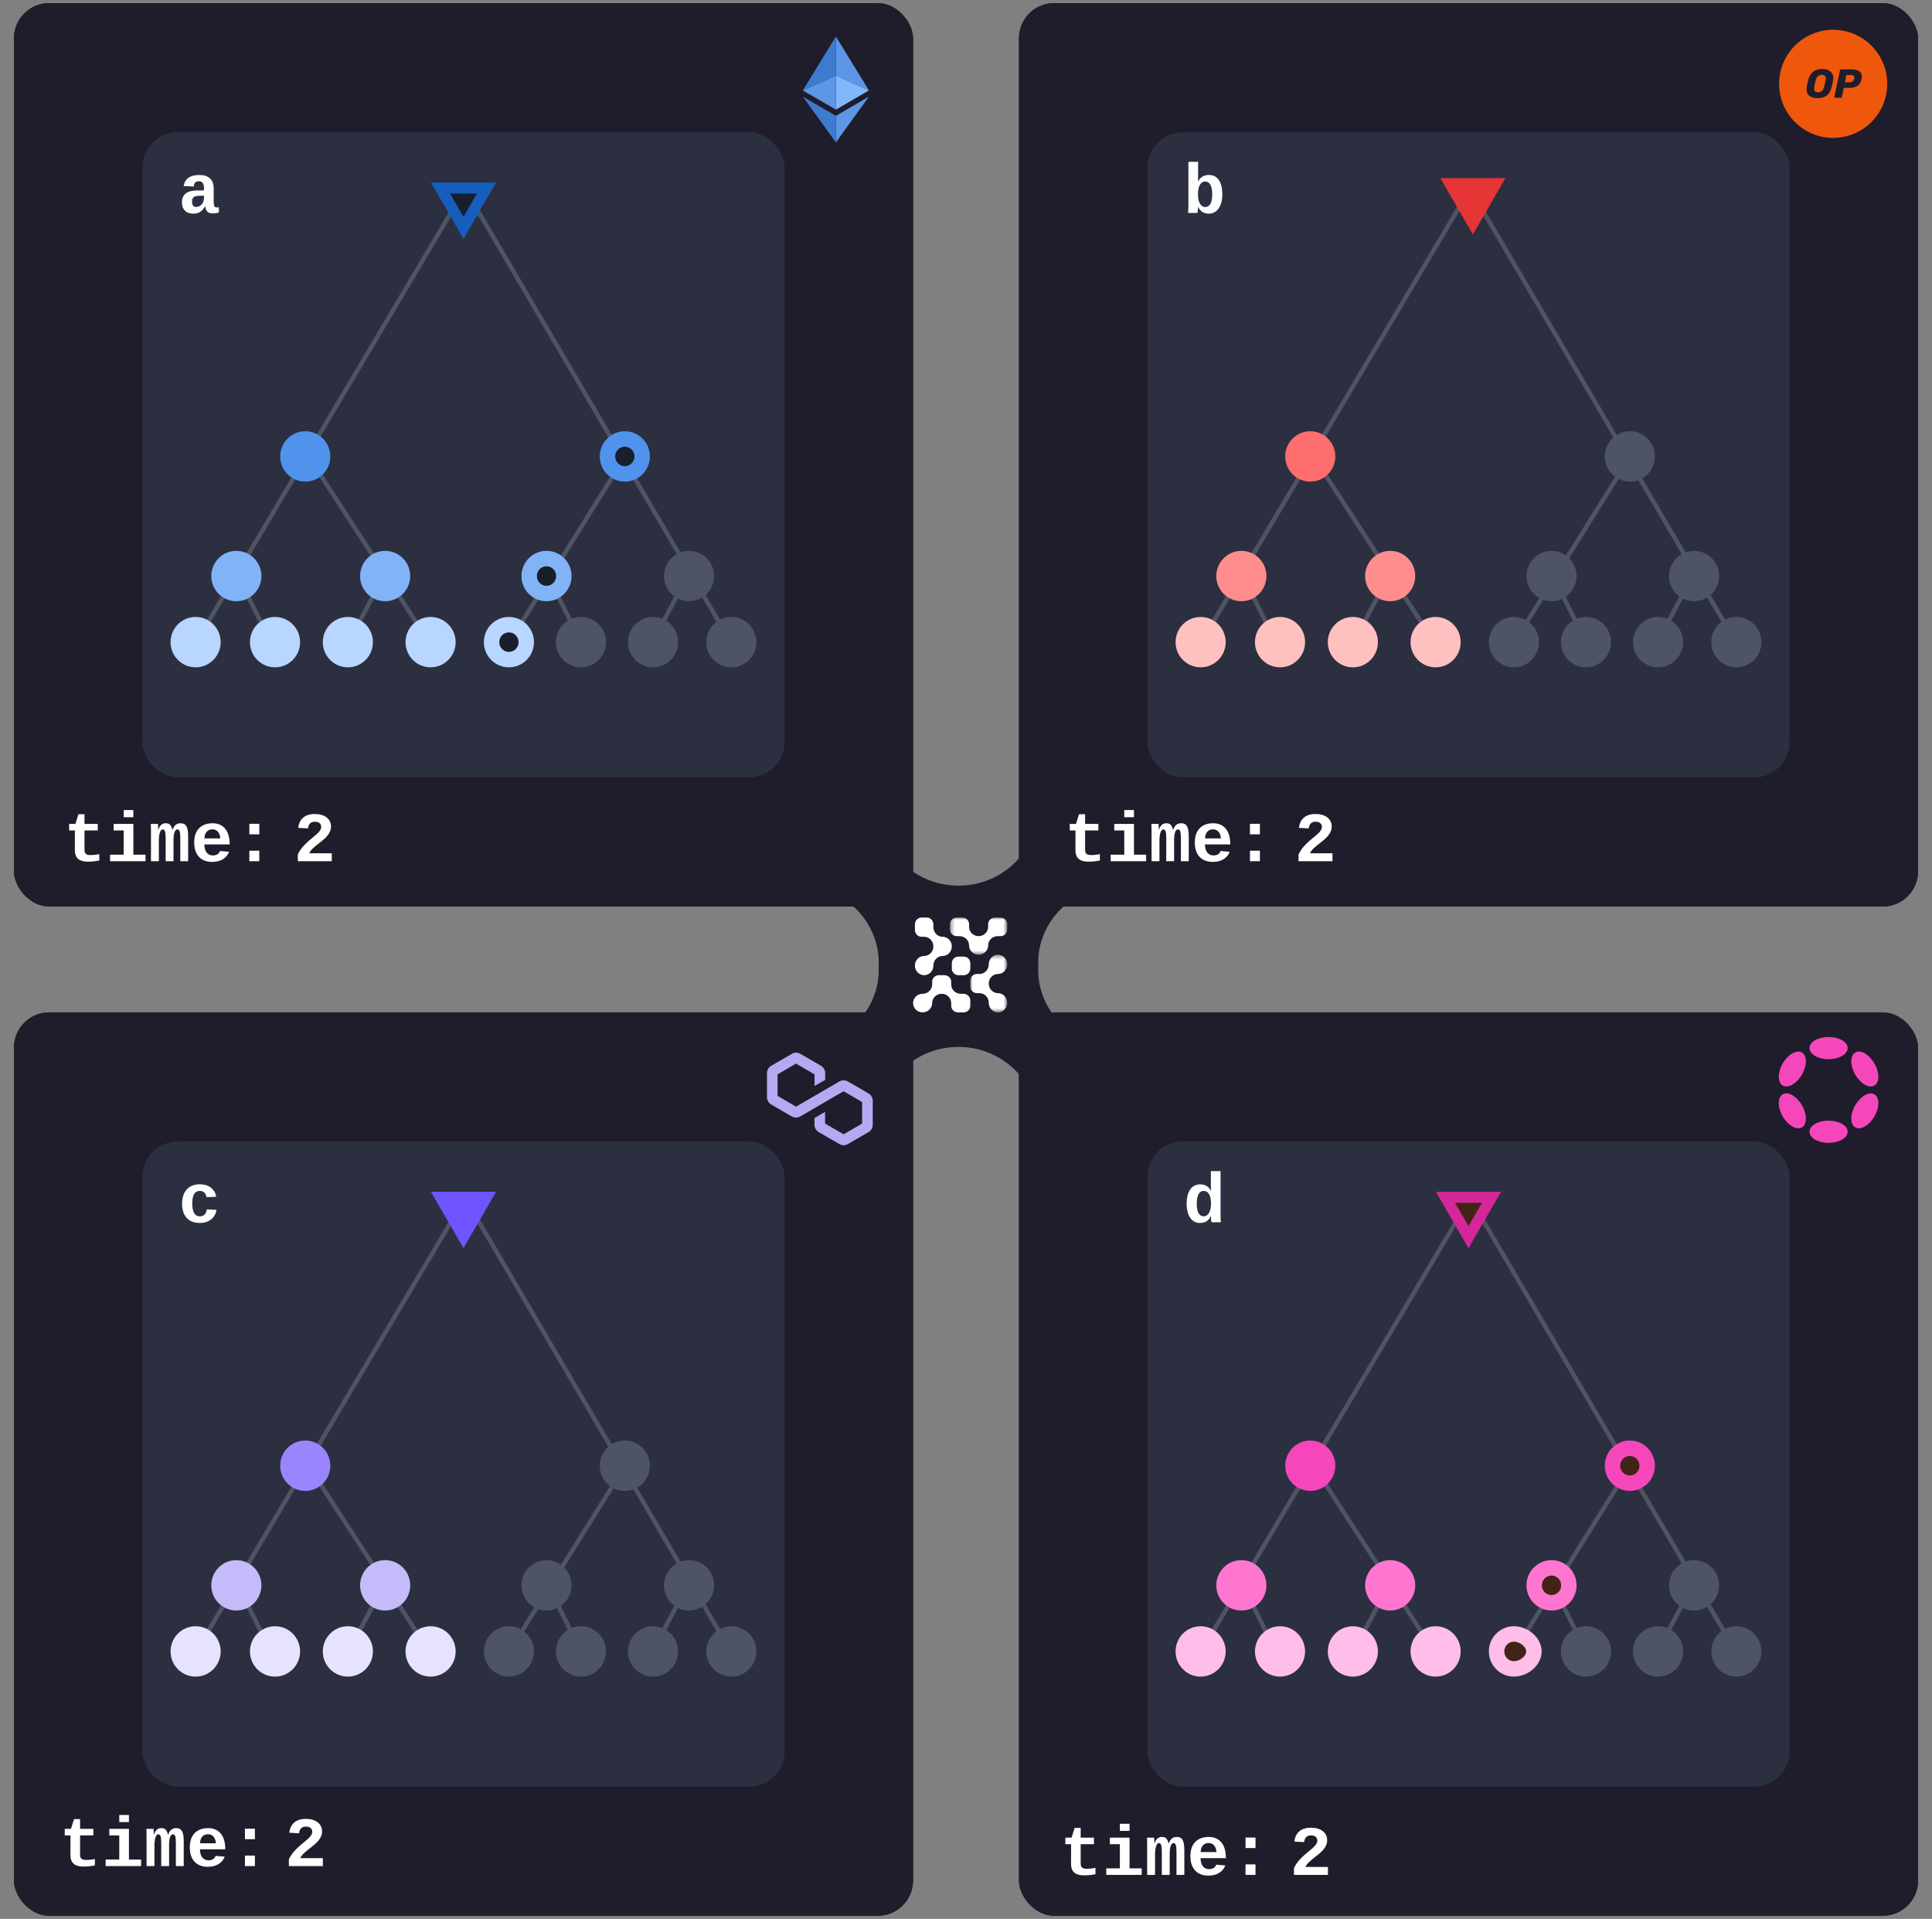 <svg width="438" height="435" viewBox="0 0 438 435" fill="none" xmlns="http://www.w3.org/2000/svg">
  <rect x="0" y="0" width="438" height="435" fill="#808080" stroke="none"/>
  <path fill-rule="evenodd" clip-rule="evenodd"
    d="M271.51 249.819V260.112C271.51 266.957 265.723 272.594 258.704 272.594H248.154C241.13 272.594 235.343 266.957 235.343 260.112V254.992C235.343 245.221 227.252 237.327 217.286 237.327C207.326 237.327 199.235 245.221 199.235 254.992C199.235 264.71 191.139 272.594 181.12 272.594C171.159 272.594 163.068 264.71 163.068 254.992C163.068 245.221 171.159 237.327 181.12 237.327C191.139 237.327 199.235 229.442 199.235 219.724V214.604C199.235 207.702 204.963 202.117 212.035 202.117H222.537C229.615 202.117 235.343 207.702 235.343 214.604V219.724C235.343 229.442 243.439 237.327 253.399 237.327H258.704C265.723 237.327 271.51 242.969 271.51 249.819Z"
    fill="#1F1D2B" />
  <path fill-rule="evenodd" clip-rule="evenodd"
    d="M163.069 188.275L163.069 177.982C163.069 171.138 168.855 165.5 175.874 165.5L186.424 165.5C193.449 165.5 199.235 171.138 199.235 177.982L199.235 183.103C199.235 192.873 207.326 200.768 217.292 200.768C227.252 200.768 235.343 192.873 235.343 183.103C235.343 173.384 243.439 165.5 253.459 165.5C263.419 165.5 271.51 173.384 271.51 183.103C271.51 192.873 263.419 200.768 253.459 200.768C243.439 200.768 235.343 208.652 235.343 218.37L235.343 223.49C235.343 230.392 229.615 235.978 222.543 235.978L212.041 235.978C204.963 235.978 199.235 230.392 199.235 223.49L199.235 218.37C199.235 208.652 191.139 200.768 181.179 200.768L175.874 200.768C168.855 200.768 163.069 195.125 163.069 188.275Z"
    fill="#1F1D2B" />
  <rect x="3.156" y="0.703" width="203.844" height="204.797" rx="8" fill="#1F1D2B" />
  <rect x="32.288" y="29.971" width="145.581" height="146.261" rx="8" fill="#2B2F40" />
  <path d="M97.972 146.639L69.917 103.468" stroke="#4E5463" />
  <path d="M189.5 8.28V17.151L196.998 20.502L189.5 8.28Z" fill="#F7F8F7" />
  <path d="M189.5 8.28L182 20.502L189.5 17.151V8.28Z" fill="white" />
  <path d="M189.5 26.251V32.279L197.003 21.898L189.5 26.251Z" fill="#F7F8F7" />
  <path d="M189.5 32.279V26.25L182 21.898L189.5 32.279Z" fill="white" />
  <path d="M189.5 24.856L196.998 20.502L189.5 17.153V24.856Z" fill="#E2E5EB" />
  <path d="M182 20.502L189.5 24.856V17.153L182 20.502Z" fill="#F7F8F7" />
  <path d="M61.75 146.283L53.582 129.87" stroke="#4E5463" />
  <path d="M78.442 146.639L86.61 131.297" stroke="#4E5463" />
  <path d="M43.638 146.996L105.43 42.814L166.512 146.996" stroke="#4E5463" />
  <ellipse cx="69.206" cy="103.468" rx="5.682" ry="5.709" fill="#5093ED" />
  <ellipse cx="141.654" cy="103.468" rx="5.682" ry="5.709" fill="#4E5463" />
  <ellipse cx="53.582" cy="130.584" rx="5.682" ry="5.709" fill="#81B3F6" />
  <ellipse cx="87.318" cy="130.584" rx="5.682" ry="5.709" fill="#81B3F6" />
  <ellipse cx="123.897" cy="130.584" rx="5.682" ry="5.709" fill="#4E5463" />
  <ellipse cx="156.214" cy="130.584" rx="5.682" ry="5.709" fill="#4E5463" />
  <ellipse cx="44.348" cy="145.569" rx="5.682" ry="5.709" fill="#B8D6FF" />
  <ellipse cx="62.348" cy="145.569" rx="5.682" ry="5.709" fill="#B8D6FF" />
  <ellipse cx="78.862" cy="145.569" rx="5.682" ry="5.709" fill="#B8D6FF" />
  <ellipse cx="97.617" cy="145.569" rx="5.682" ry="5.709" fill="#B8D6FF" />
  <ellipse cx="115.374" cy="145.569" rx="5.682" ry="5.709" fill="#4E5463" />
  <ellipse cx="131.709" cy="145.569" rx="5.682" ry="5.709" fill="#4E5463" />
  <ellipse cx="148.045" cy="145.569" rx="5.682" ry="5.709" fill="#4E5463" />
  <ellipse cx="165.801" cy="145.569" rx="5.682" ry="5.709" fill="#4E5463" />
  <path d="M115.02 146.282L141.299 104.181" stroke="#4E5463" />
  <path d="M132.242 146.639L124.074 130.227" stroke="#4E5463" />
  <path d="M147.336 146.639L155.504 131.297" stroke="#4E5463" />
  <path
    d="M43.851 48.436C43.033 48.436 42.395 48.214 41.937 47.772C41.478 47.324 41.249 46.696 41.249 45.889C41.249 45.014 41.52 44.35 42.062 43.897C42.608 43.438 43.423 43.201 44.507 43.186L46.249 43.154V42.725C46.249 42.188 46.158 41.782 45.976 41.506C45.793 41.23 45.499 41.092 45.093 41.092C44.713 41.092 44.431 41.188 44.249 41.381C44.072 41.569 43.963 41.871 43.921 42.287L41.632 42.178C41.913 40.506 43.098 39.67 45.187 39.67C46.239 39.67 47.043 39.928 47.601 40.444C48.163 40.959 48.444 41.717 48.444 42.717V45.779C48.444 46.254 48.496 46.582 48.601 46.764C48.71 46.941 48.89 47.029 49.14 47.029C49.306 47.029 49.468 47.014 49.624 46.983V48.17C49.494 48.201 49.377 48.23 49.273 48.256C49.168 48.282 49.064 48.303 48.96 48.319C48.856 48.334 48.744 48.347 48.624 48.358C48.509 48.368 48.374 48.373 48.218 48.373C47.666 48.373 47.257 48.238 46.991 47.967C46.731 47.696 46.575 47.298 46.523 46.772H46.476C46.148 47.36 45.773 47.785 45.351 48.045C44.934 48.306 44.434 48.436 43.851 48.436ZM46.249 44.365L45.202 44.381C44.733 44.392 44.392 44.441 44.179 44.529C43.97 44.613 43.812 44.751 43.702 44.944C43.593 45.131 43.538 45.389 43.538 45.717C43.538 46.509 43.851 46.904 44.476 46.904C44.981 46.904 45.403 46.707 45.741 46.311C46.08 45.91 46.249 45.404 46.249 44.795V44.365Z"
    fill="white" />
  <rect x="3.156" y="0.703" width="203.844" height="204.797" rx="8" fill="#1F1D2B" />
  <rect x="32.288" y="29.971" width="145.581" height="146.261" rx="8" fill="#2B2F40" />
  <path d="M132.242 146.639L124.074 130.227" stroke="#4E5463" />
  <path d="M43.638 146.996L105.43 42.814L166.512 146.996" stroke="#4E5463" />
  <path d="M115.02 146.282L141.299 104.181" stroke="#4E5463" />
  <path d="M97.972 146.639L69.917 103.468" stroke="#4E5463" />
  <path d="M189.5 8.28V17.151L196.998 20.502L189.5 8.28Z" fill="#5C96E4" />
  <path d="M189.5 8.28L182 20.502L189.5 17.151V8.28Z" fill="#3D7BCE" />
  <path d="M189.5 26.251V32.279L197.003 21.898L189.5 26.251Z" fill="#5C96E4" />
  <path d="M189.5 32.279V26.25L182 21.898L189.5 32.279Z" fill="#3D7BCE" />
  <path d="M189.5 24.856L196.998 20.502L189.5 17.153V24.856Z" fill="#83B7FC" />
  <path d="M182 20.502L189.5 24.856V17.153L182 20.502Z" fill="#5C96E4" />
  <path d="M61.75 146.283L53.582 129.87" stroke="#4E5463" />
  <path d="M78.442 146.639L86.61 131.297" stroke="#4E5463" />
  <ellipse cx="69.206" cy="103.468" rx="5.682" ry="5.709" fill="#5093ED" />
  <path
    d="M145.586 103.468C145.586 105.662 143.818 107.427 141.654 107.427C139.49 107.427 137.722 105.662 137.722 103.468C137.722 101.274 139.49 99.509 141.654 99.509C143.818 99.509 145.586 101.274 145.586 103.468Z"
    fill="#181F2B" stroke="#5093ED" stroke-width="3.5" />
  <ellipse cx="53.582" cy="130.584" rx="5.682" ry="5.709" fill="#81B3F6" />
  <ellipse cx="87.318" cy="130.584" rx="5.682" ry="5.709" fill="#81B3F6" />
  <path
    d="M127.829 130.584C127.829 132.778 126.061 134.543 123.897 134.543C121.733 134.543 119.965 132.778 119.965 130.584C119.965 128.39 121.733 126.625 123.897 126.625C126.061 126.625 127.829 128.39 127.829 130.584Z"
    fill="#181F2B" stroke="#81B3F6" stroke-width="3.5" />
  <ellipse cx="156.214" cy="130.584" rx="5.682" ry="5.709" fill="#4E5463" />
  <ellipse cx="44.348" cy="145.569" rx="5.682" ry="5.709" fill="#B8D6FF" />
  <ellipse cx="62.348" cy="145.569" rx="5.682" ry="5.709" fill="#B8D6FF" />
  <ellipse cx="78.862" cy="145.569" rx="5.682" ry="5.709" fill="#B8D6FF" />
  <ellipse cx="97.617" cy="145.569" rx="5.682" ry="5.709" fill="#B8D6FF" />
  <path
    d="M119.306 145.569C119.306 147.763 117.538 149.527 115.374 149.527C113.211 149.527 111.442 147.763 111.442 145.569C111.442 143.375 113.211 141.61 115.374 141.61C117.538 141.61 119.306 143.375 119.306 145.569Z"
    fill="#181F2B" stroke="#B8D6FF" stroke-width="3.5" />
  <ellipse cx="131.709" cy="145.569" rx="5.682" ry="5.709" fill="#4E5463" />
  <ellipse cx="148.045" cy="145.569" rx="5.682" ry="5.709" fill="#4E5463" />
  <ellipse cx="165.801" cy="145.569" rx="5.682" ry="5.709" fill="#4E5463" />
  <path d="M147.336 146.639L155.504 131.297" stroke="#4E5463" />
  <path
    d="M43.851 48.436C43.033 48.436 42.395 48.214 41.937 47.772C41.478 47.324 41.249 46.696 41.249 45.889C41.249 45.014 41.52 44.35 42.062 43.897C42.608 43.438 43.423 43.201 44.507 43.186L46.249 43.154V42.725C46.249 42.188 46.158 41.782 45.976 41.506C45.793 41.23 45.499 41.092 45.093 41.092C44.713 41.092 44.431 41.188 44.249 41.381C44.072 41.569 43.963 41.871 43.921 42.287L41.632 42.178C41.913 40.506 43.098 39.67 45.187 39.67C46.239 39.67 47.043 39.928 47.601 40.444C48.163 40.959 48.444 41.717 48.444 42.717V45.779C48.444 46.254 48.496 46.582 48.601 46.764C48.71 46.941 48.89 47.029 49.14 47.029C49.306 47.029 49.468 47.014 49.624 46.983V48.17C49.494 48.201 49.377 48.23 49.273 48.256C49.168 48.282 49.064 48.303 48.96 48.319C48.856 48.334 48.744 48.347 48.624 48.358C48.509 48.368 48.374 48.373 48.218 48.373C47.666 48.373 47.257 48.238 46.991 47.967C46.731 47.696 46.575 47.298 46.523 46.772H46.476C46.148 47.36 45.773 47.785 45.351 48.045C44.934 48.306 44.434 48.436 43.851 48.436ZM46.249 44.365L45.202 44.381C44.733 44.392 44.392 44.441 44.179 44.529C43.97 44.613 43.812 44.751 43.702 44.944C43.593 45.131 43.538 45.389 43.538 45.717C43.538 46.509 43.851 46.904 44.476 46.904C44.981 46.904 45.403 46.707 45.741 46.311C46.08 45.91 46.249 45.404 46.249 44.795V44.365Z"
    fill="white" />
  <path
    d="M16.983 188.263H15.679V186.779H17.093L17.78 184.576H19.155V186.779H22.163V188.263H19.155V192.404C19.155 192.862 19.197 193.172 19.28 193.333C19.369 193.49 19.509 193.615 19.702 193.708C19.895 193.797 20.166 193.841 20.515 193.841C21.16 193.841 21.825 193.771 22.507 193.63V195.083C21.767 195.203 21.244 195.274 20.936 195.294C20.629 195.32 20.309 195.333 19.976 195.333C19.314 195.333 18.759 195.245 18.311 195.068C17.869 194.886 17.533 194.604 17.304 194.224C17.08 193.839 16.968 193.3 16.968 192.607L16.983 188.263ZM30.233 193.748H32.991V195.232H24.952V193.748H28.038V188.263H25.773V186.779H30.233V193.748ZM28.038 185.255V183.638H30.233V185.255H28.038ZM37.554 195.232V190.091C37.554 189.315 37.504 188.776 37.405 188.474C37.312 188.172 37.134 188.021 36.874 188.021C36.608 188.021 36.398 188.266 36.241 188.755C36.09 189.245 36.015 189.888 36.015 190.685V195.232H34.226V188.583C34.226 187.599 34.21 186.998 34.179 186.779H35.812L35.858 187.771V188.146H35.874C36.051 187.615 36.275 187.229 36.546 186.99C36.817 186.745 37.155 186.623 37.562 186.623C38.02 186.623 38.361 186.748 38.585 186.998C38.814 187.248 38.978 187.633 39.077 188.154H39.093C39.301 187.602 39.548 187.208 39.835 186.974C40.127 186.74 40.494 186.623 40.937 186.623C41.551 186.623 41.991 186.847 42.257 187.294C42.523 187.742 42.655 188.511 42.655 189.599V195.232H40.874V190.091C40.874 189.315 40.825 188.776 40.726 188.474C40.632 188.172 40.455 188.021 40.194 188.021C39.929 188.021 39.718 188.232 39.562 188.654C39.41 189.07 39.335 189.698 39.335 190.537V195.232H37.554ZM48.14 195.388C46.827 195.388 45.814 195.003 45.101 194.232C44.387 193.456 44.03 192.367 44.03 190.966C44.03 190.029 44.197 189.237 44.53 188.591C44.869 187.945 45.348 187.456 45.968 187.123C46.588 186.789 47.322 186.623 48.171 186.623C49.405 186.623 50.364 187.034 51.046 187.857C51.728 188.68 52.069 189.849 52.069 191.365V191.427H46.335C46.335 192.193 46.504 192.8 46.843 193.248C47.187 193.695 47.655 193.919 48.249 193.919C48.634 193.919 48.976 193.839 49.273 193.677C49.569 193.511 49.77 193.255 49.874 192.912L51.944 193.091C51.658 193.826 51.181 194.393 50.515 194.794C49.848 195.19 49.056 195.388 48.14 195.388ZM48.14 188.005C47.603 188.005 47.176 188.188 46.858 188.552C46.541 188.912 46.371 189.412 46.351 190.052H49.944C49.908 189.427 49.728 188.93 49.405 188.56C49.088 188.19 48.666 188.005 48.14 188.005ZM56.53 195.232V192.849H58.788V195.232H56.53ZM56.53 189.138V186.755H58.788V189.138H56.53Z"
    fill="white" />
  <path
    d="M67.516 195.232V193.708C67.776 193.136 68.146 192.563 68.625 191.99C69.109 191.412 69.812 190.748 70.734 189.998C71.453 189.409 71.919 189.003 72.133 188.779C72.346 188.555 72.513 188.339 72.633 188.13C72.758 187.917 72.82 187.701 72.82 187.482C72.82 187.107 72.698 186.813 72.453 186.599C72.208 186.386 71.849 186.279 71.375 186.279C70.906 186.279 70.547 186.406 70.297 186.662C70.052 186.912 69.893 187.289 69.82 187.794L67.609 187.669C67.734 186.649 68.115 185.87 68.75 185.333C69.391 184.797 70.26 184.529 71.359 184.529C72.495 184.529 73.393 184.789 74.055 185.31C74.716 185.826 75.047 186.518 75.047 187.388C75.047 187.956 74.867 188.511 74.508 189.052C74.154 189.589 73.62 190.136 72.906 190.693C71.896 191.474 71.216 192.037 70.867 192.38C70.518 192.724 70.266 193.073 70.109 193.427H75.219V195.232H67.516Z"
    fill="white" />
  <path d="M110.289 42.625L105.075 51.656L99.861 42.625L110.289 42.625Z" fill="#181F2B"
    stroke="#165DBD" stroke-width="2.5" />
  <rect x="231.104" y="1.187" width="203.74" height="203.529" rx="8" fill="white" />
  <rect x="231" y="0.703" width="203.844" height="204.797" rx="8" fill="#1F1D2B" />
  <rect x="260.131" y="29.971" width="145.581" height="146.261" rx="8" fill="#2B2F40" />
  <path d="M325.816 154.686L297.761 111.515" stroke="#4E5463" />
  <path d="M417.343 16.326V25.198L424.842 28.549L417.343 16.326Z" fill="#F7F8F7" />
  <path d="M417.343 16.326L409.844 28.549L417.343 25.198V16.326Z" fill="white" />
  <path d="M417.343 34.298V40.326L424.847 29.945L417.343 34.298Z" fill="#F7F8F7" />
  <path d="M417.343 40.326V34.297L409.844 29.945L417.343 40.326Z" fill="white" />
  <path d="M417.343 32.903L424.842 28.549L417.343 25.2V32.903Z" fill="#E2E5EB" />
  <path d="M409.844 28.549L417.343 32.903V25.2L409.844 28.549Z" fill="#F7F8F7" />
  <path d="M289.594 154.329L281.426 137.917" stroke="#4E5463" />
  <path d="M306.286 154.686L314.454 139.344" stroke="#4E5463" />
  <path d="M271.481 155.043L333.274 50.86L394.356 155.043" stroke="#4E5463" />
  <ellipse cx="297.05" cy="111.515" rx="5.682" ry="5.709" fill="#FF6E6E" />
  <ellipse cx="369.498" cy="111.515" rx="5.682" ry="5.709" fill="#4E5463" />
  <ellipse cx="281.426" cy="138.631" rx="5.682" ry="5.709" fill="#FF8D8D" />
  <ellipse cx="315.162" cy="138.631" rx="5.682" ry="5.709" fill="#FF8D8D" />
  <ellipse cx="351.741" cy="138.631" rx="5.682" ry="5.709" fill="#4E5463" />
  <ellipse cx="384.058" cy="138.631" rx="5.682" ry="5.709" fill="#4E5463" />
  <ellipse cx="272.192" cy="153.615" rx="5.682" ry="5.709" fill="#FFC0C0" />
  <ellipse cx="290.192" cy="153.616" rx="5.682" ry="5.709" fill="#FFC0C0" />
  <ellipse cx="306.706" cy="153.616" rx="5.682" ry="5.709" fill="#FFC0C0" />
  <ellipse cx="325.461" cy="153.616" rx="5.682" ry="5.709" fill="#FFC0C0" />
  <ellipse cx="343.218" cy="153.615" rx="5.682" ry="5.709" fill="#4E5463" />
  <ellipse cx="359.553" cy="153.615" rx="5.682" ry="5.709" fill="#4E5463" />
  <ellipse cx="375.889" cy="153.615" rx="5.682" ry="5.709" fill="#4E5463" />
  <ellipse cx="393.645" cy="153.615" rx="5.682" ry="5.709" fill="#4E5463" />
  <path d="M342.863 154.329L369.143 112.228" stroke="#4E5463" />
  <path d="M360.086 154.686L351.918 138.273" stroke="#4E5463" />
  <path d="M375.18 154.686L383.348 139.344" stroke="#4E5463" />
  <path
    d="M271.694 48.436C270.877 48.436 270.239 48.214 269.78 47.772C269.322 47.324 269.093 46.696 269.093 45.889C269.093 45.014 269.364 44.35 269.905 43.897C270.452 43.438 271.267 43.201 272.351 43.186L274.093 43.154V42.725C274.093 42.188 274.002 41.782 273.819 41.506C273.637 41.23 273.343 41.092 272.937 41.092C272.556 41.092 272.275 41.188 272.093 41.381C271.916 41.569 271.806 41.871 271.765 42.287L269.476 42.178C269.757 40.506 270.942 39.67 273.03 39.67C274.082 39.67 274.887 39.928 275.444 40.444C276.007 40.959 276.288 41.717 276.288 42.717V45.779C276.288 46.254 276.34 46.582 276.444 46.764C276.554 46.941 276.733 47.029 276.983 47.029C277.15 47.029 277.312 47.014 277.468 46.983V48.17C277.338 48.201 277.22 48.23 277.116 48.256C277.012 48.282 276.908 48.303 276.804 48.319C276.7 48.334 276.588 48.347 276.468 48.358C276.353 48.368 276.218 48.373 276.062 48.373C275.509 48.373 275.101 48.238 274.835 47.967C274.575 47.696 274.418 47.298 274.366 46.772H274.319C273.991 47.36 273.616 47.785 273.194 48.045C272.778 48.306 272.278 48.436 271.694 48.436ZM274.093 44.365L273.046 44.381C272.577 44.392 272.236 44.441 272.022 44.529C271.814 44.613 271.655 44.751 271.546 44.944C271.437 45.131 271.382 45.389 271.382 45.717C271.382 46.509 271.694 46.904 272.319 46.904C272.825 46.904 273.246 46.707 273.585 46.311C273.924 45.91 274.093 45.404 274.093 44.795V44.365Z"
    fill="white" />
  <rect x="231" y="0.703" width="203.844" height="204.797" rx="8" fill="#1F1D2B" />
  <rect x="260.131" y="29.971" width="145.581" height="146.261" rx="8" fill="#2B2F40" />
  <path fill-rule="evenodd" clip-rule="evenodd"
    d="M415.594 31.26C422.362 31.26 427.849 25.773 427.849 19.005C427.849 12.237 422.362 6.75 415.594 6.75C408.826 6.75 403.339 12.237 403.339 19.005C403.339 25.773 408.826 31.26 415.594 31.26ZM412.022 22.262C411.292 22.262 410.694 22.09 410.228 21.747C409.768 21.398 409.538 20.901 409.538 20.257C409.538 20.122 409.554 19.956 409.584 19.76C409.664 19.319 409.778 18.788 409.925 18.169C410.342 16.483 411.418 15.639 413.153 15.639C413.625 15.639 414.048 15.719 414.422 15.879C414.797 16.032 415.091 16.265 415.306 16.578C415.52 16.884 415.627 17.252 415.627 17.681C415.627 17.81 415.612 17.973 415.581 18.169C415.489 18.715 415.379 19.245 415.25 19.76C415.036 20.6 414.665 21.229 414.137 21.646C413.61 22.057 412.905 22.262 412.022 22.262ZM412.151 20.938C412.494 20.938 412.785 20.836 413.024 20.634C413.27 20.432 413.444 20.122 413.549 19.705C413.69 19.129 413.797 18.626 413.871 18.197C413.895 18.068 413.907 17.936 413.907 17.801C413.907 17.243 413.616 16.964 413.034 16.964C412.69 16.964 412.396 17.065 412.151 17.268C411.911 17.47 411.74 17.78 411.636 18.197C411.525 18.607 411.415 19.11 411.304 19.705C411.28 19.828 411.268 19.956 411.268 20.091C411.268 20.655 411.562 20.938 412.151 20.938ZM415.893 22.106C415.93 22.149 415.982 22.17 416.05 22.17H417.301C417.362 22.17 417.42 22.149 417.475 22.106C417.531 22.063 417.564 22.008 417.577 21.94L418 19.926H419.241C420.045 19.926 420.676 19.757 421.136 19.42C421.602 19.083 421.912 18.561 422.065 17.856C422.102 17.691 422.12 17.531 422.12 17.378C422.12 16.844 421.912 16.437 421.495 16.155C421.084 15.873 420.538 15.732 419.858 15.732H417.411C417.35 15.732 417.291 15.753 417.236 15.796C417.181 15.839 417.147 15.894 417.135 15.961L415.866 21.94C415.854 22.002 415.863 22.057 415.893 22.106ZM419.977 18.445C419.787 18.586 419.563 18.657 419.306 18.657H418.248L418.598 17.01H419.701C419.953 17.01 420.131 17.059 420.235 17.157C420.339 17.249 420.391 17.384 420.391 17.562C420.391 17.642 420.382 17.734 420.364 17.838C420.302 18.102 420.173 18.304 419.977 18.445Z"
    fill="#EF570D" />
  <path d="M325.816 146.639L297.761 103.468" stroke="#4E5463" />
  <path d="M289.594 146.283L281.426 129.87" stroke="#4E5463" />
  <path d="M306.286 146.639L314.454 131.297" stroke="#4E5463" />
  <path d="M271.481 146.996L333.274 42.814L394.356 146.996" stroke="#4E5463" />
  <ellipse cx="297.05" cy="103.468" rx="5.682" ry="5.709" fill="#FF6E6E" />
  <ellipse cx="369.498" cy="103.468" rx="5.682" ry="5.709" fill="#4E5463" />
  <ellipse cx="281.426" cy="130.584" rx="5.682" ry="5.709" fill="#FF8D8D" />
  <ellipse cx="315.162" cy="130.584" rx="5.682" ry="5.709" fill="#FF8D8D" />
  <ellipse cx="351.741" cy="130.584" rx="5.682" ry="5.709" fill="#4E5463" />
  <ellipse cx="384.058" cy="130.584" rx="5.682" ry="5.709" fill="#4E5463" />
  <ellipse cx="272.192" cy="145.569" rx="5.682" ry="5.709" fill="#FFC0C0" />
  <ellipse cx="290.192" cy="145.569" rx="5.682" ry="5.709" fill="#FFC0C0" />
  <ellipse cx="306.706" cy="145.569" rx="5.682" ry="5.709" fill="#FFC0C0" />
  <ellipse cx="325.461" cy="145.569" rx="5.682" ry="5.709" fill="#FFC0C0" />
  <ellipse cx="343.218" cy="145.569" rx="5.682" ry="5.709" fill="#4E5463" />
  <ellipse cx="359.553" cy="145.569" rx="5.682" ry="5.709" fill="#4E5463" />
  <ellipse cx="375.889" cy="145.569" rx="5.682" ry="5.709" fill="#4E5463" />
  <ellipse cx="393.645" cy="145.569" rx="5.682" ry="5.709" fill="#4E5463" />
  <path d="M342.863 146.282L369.143 104.181" stroke="#4E5463" />
  <path d="M360.086 146.639L351.918 130.227" stroke="#4E5463" />
  <path d="M375.18 146.639L383.348 131.297" stroke="#4E5463" />
  <path
    d="M269.358 48.279C269.4 47.571 269.421 46.957 269.421 46.436V36.686H271.616V39.764L271.601 41.154H271.616C271.83 40.681 272.15 40.313 272.577 40.053C273.009 39.793 273.515 39.662 274.093 39.662C275.062 39.662 275.806 40.045 276.327 40.811C276.848 41.576 277.108 42.66 277.108 44.061C277.108 45.384 276.832 46.444 276.28 47.24C275.728 48.037 274.976 48.436 274.022 48.436C273.481 48.436 273.004 48.308 272.593 48.053C272.187 47.793 271.866 47.41 271.632 46.904H271.601C271.601 47.076 271.588 47.316 271.562 47.623C271.541 47.925 271.515 48.144 271.483 48.279H269.358ZM271.585 44.006C271.585 44.631 271.653 45.16 271.788 45.592C271.929 46.024 272.124 46.358 272.374 46.592C272.629 46.821 272.921 46.936 273.249 46.936C273.749 46.936 274.134 46.696 274.405 46.217C274.681 45.738 274.819 45.019 274.819 44.061C274.819 43.108 274.684 42.386 274.413 41.897C274.147 41.402 273.754 41.154 273.233 41.154C272.723 41.154 272.319 41.404 272.022 41.904C271.731 42.404 271.585 43.105 271.585 44.006Z"
    fill="white" />
  <path
    d="M243.827 188.263H242.522V186.779H243.937L244.624 184.576H245.999V186.779H249.007V188.263H245.999V192.404C245.999 192.862 246.041 193.172 246.124 193.333C246.213 193.49 246.353 193.615 246.546 193.708C246.739 193.797 247.009 193.841 247.358 193.841C248.004 193.841 248.668 193.771 249.351 193.63V195.083C248.611 195.203 248.088 195.274 247.78 195.294C247.473 195.32 247.153 195.333 246.819 195.333C246.158 195.333 245.603 195.245 245.155 195.068C244.713 194.886 244.377 194.604 244.147 194.224C243.924 193.839 243.812 193.3 243.812 192.607L243.827 188.263ZM257.077 193.748H259.835V195.232H251.796V193.748H254.882V188.263H252.616V186.779H257.077V193.748ZM254.882 185.255V183.638H257.077V185.255H254.882ZM264.397 195.232V190.091C264.397 189.315 264.348 188.776 264.249 188.474C264.155 188.172 263.978 188.021 263.718 188.021C263.452 188.021 263.241 188.266 263.085 188.755C262.934 189.245 262.858 189.888 262.858 190.685V195.232H261.069V188.583C261.069 187.599 261.054 186.998 261.022 186.779H262.655L262.702 187.771V188.146H262.718C262.895 187.615 263.119 187.229 263.39 186.99C263.66 186.745 263.999 186.623 264.405 186.623C264.864 186.623 265.205 186.748 265.429 186.998C265.658 187.248 265.822 187.633 265.921 188.154H265.937C266.145 187.602 266.392 187.208 266.679 186.974C266.97 186.74 267.338 186.623 267.78 186.623C268.395 186.623 268.835 186.847 269.101 187.294C269.366 187.742 269.499 188.511 269.499 189.599V195.232H267.718V190.091C267.718 189.315 267.668 188.776 267.569 188.474C267.476 188.172 267.299 188.021 267.038 188.021C266.772 188.021 266.562 188.232 266.405 188.654C266.254 189.07 266.179 189.698 266.179 190.537V195.232H264.397ZM274.983 195.388C273.671 195.388 272.658 195.003 271.944 194.232C271.231 193.456 270.874 192.367 270.874 190.966C270.874 190.029 271.041 189.237 271.374 188.591C271.713 187.945 272.192 187.456 272.812 187.123C273.431 186.789 274.166 186.623 275.015 186.623C276.249 186.623 277.207 187.034 277.89 187.857C278.572 188.68 278.913 189.849 278.913 191.365V191.427H273.179C273.179 192.193 273.348 192.8 273.687 193.248C274.03 193.695 274.499 193.919 275.093 193.919C275.478 193.919 275.819 193.839 276.116 193.677C276.413 193.511 276.614 193.255 276.718 192.912L278.788 193.091C278.502 193.826 278.025 194.393 277.358 194.794C276.692 195.19 275.9 195.388 274.983 195.388ZM274.983 188.005C274.447 188.005 274.02 188.188 273.702 188.552C273.384 188.912 273.215 189.412 273.194 190.052H276.788C276.752 189.427 276.572 188.93 276.249 188.56C275.931 188.19 275.509 188.005 274.983 188.005ZM283.374 195.232V192.849H285.632V195.232H283.374ZM283.374 189.138V186.755H285.632V189.138H283.374Z"
    fill="white" />
  <path
    d="M294.384 195.232V193.708C294.645 193.136 295.014 192.563 295.494 191.99C295.978 191.412 296.681 190.748 297.603 189.998C298.322 189.409 298.788 189.003 299.001 188.779C299.215 188.555 299.382 188.339 299.501 188.13C299.626 187.917 299.689 187.701 299.689 187.482C299.689 187.107 299.567 186.813 299.322 186.599C299.077 186.386 298.718 186.279 298.244 186.279C297.775 186.279 297.416 186.406 297.166 186.662C296.921 186.912 296.762 187.289 296.689 187.794L294.478 187.669C294.603 186.649 294.983 185.87 295.619 185.333C296.259 184.797 297.129 184.529 298.228 184.529C299.363 184.529 300.262 184.789 300.923 185.31C301.585 185.826 301.916 186.518 301.916 187.388C301.916 187.956 301.736 188.511 301.376 189.052C301.022 189.589 300.488 190.136 299.775 190.693C298.764 191.474 298.085 192.037 297.736 192.38C297.387 192.724 297.134 193.073 296.978 193.427H302.087V195.232H294.384Z"
    fill="white" />
  <path d="M333.919 53.156L326.54 40.375L341.297 40.375L333.919 53.156Z" fill="#E63535" />
  <rect x="3.156" y="230.134" width="203.74" height="203.529" rx="8" fill="white" />
  <rect x="3.156" y="229.5" width="203.844" height="204.797" rx="8" fill="#1F1D2B" />
  <rect x="32.288" y="258.768" width="145.581" height="146.261" rx="8" fill="#2B2F40" />
  <path d="M97.972 383.483L69.917 340.311" stroke="#4E5463" />
  <path d="M189.5 245.123V253.995L196.998 257.346L189.5 245.123Z" fill="#F7F8F7" />
  <path d="M189.5 245.123L182 257.346L189.5 253.995V245.123Z" fill="white" />
  <path d="M189.5 263.095V269.123L197.003 258.742L189.5 263.095Z" fill="#F7F8F7" />
  <path d="M189.5 269.123V263.094L182 258.742L189.5 269.123Z" fill="white" />
  <path d="M189.5 261.7L196.998 257.346L189.5 253.997V261.7Z" fill="#E2E5EB" />
  <path d="M182 257.346L189.5 261.7V253.997L182 257.346Z" fill="#F7F8F7" />
  <path d="M61.75 383.126L53.582 366.714" stroke="#4E5463" />
  <path d="M78.442 383.483L86.61 368.141" stroke="#4E5463" />
  <path d="M43.638 383.84L105.43 279.657L166.512 383.84" stroke="#4E5463" />
  <ellipse cx="69.206" cy="340.312" rx="5.682" ry="5.709" fill="#9986FF" />
  <ellipse cx="141.654" cy="340.312" rx="5.682" ry="5.709" fill="#4E5463" />
  <ellipse cx="53.582" cy="367.427" rx="5.682" ry="5.709" fill="#C5BBFA" />
  <ellipse cx="87.318" cy="367.427" rx="5.682" ry="5.709" fill="#C5BBFA" />
  <ellipse cx="123.897" cy="367.427" rx="5.682" ry="5.709" fill="#4E5463" />
  <ellipse cx="156.214" cy="367.427" rx="5.682" ry="5.709" fill="#4E5463" />
  <ellipse cx="44.348" cy="382.412" rx="5.682" ry="5.709" fill="#E7E2FF" />
  <ellipse cx="62.348" cy="382.412" rx="5.682" ry="5.709" fill="#E7E2FF" />
  <ellipse cx="78.862" cy="382.412" rx="5.682" ry="5.709" fill="#E7E2FF" />
  <ellipse cx="97.617" cy="382.412" rx="5.682" ry="5.709" fill="#E7E2FF" />
  <ellipse cx="115.374" cy="382.412" rx="5.682" ry="5.709" fill="#4E5463" />
  <ellipse cx="131.709" cy="382.412" rx="5.682" ry="5.709" fill="#4E5463" />
  <ellipse cx="148.045" cy="382.412" rx="5.682" ry="5.709" fill="#4E5463" />
  <ellipse cx="165.801" cy="382.412" rx="5.682" ry="5.709" fill="#4E5463" />
  <path d="M115.02 383.126L141.299 341.025" stroke="#4E5463" />
  <path d="M132.242 383.483L124.074 367.07" stroke="#4E5463" />
  <path d="M147.336 383.483L155.504 368.141" stroke="#4E5463" />
  <path
    d="M43.851 277.233C43.033 277.233 42.395 277.011 41.937 276.569C41.478 276.121 41.249 275.493 41.249 274.686C41.249 273.811 41.52 273.147 42.062 272.694C42.608 272.235 43.423 271.998 44.507 271.983L46.249 271.951V271.522C46.249 270.985 46.158 270.579 45.976 270.303C45.793 270.027 45.499 269.889 45.093 269.889C44.713 269.889 44.431 269.985 44.249 270.178C44.072 270.365 43.963 270.668 43.921 271.084L41.632 270.975C41.913 269.303 43.098 268.467 45.187 268.467C46.239 268.467 47.043 268.725 47.601 269.24C48.163 269.756 48.444 270.514 48.444 271.514V274.576C48.444 275.05 48.496 275.378 48.601 275.561C48.71 275.738 48.89 275.826 49.14 275.826C49.306 275.826 49.468 275.811 49.624 275.78V276.967C49.494 276.998 49.377 277.027 49.273 277.053C49.168 277.079 49.064 277.1 48.96 277.115C48.856 277.131 48.744 277.144 48.624 277.155C48.509 277.165 48.374 277.17 48.218 277.17C47.666 277.17 47.257 277.035 46.991 276.764C46.731 276.493 46.575 276.095 46.523 275.569H46.476C46.148 276.157 45.773 276.582 45.351 276.842C44.934 277.102 44.434 277.233 43.851 277.233ZM46.249 273.162L45.202 273.178C44.733 273.188 44.392 273.238 44.179 273.326C43.97 273.41 43.812 273.548 43.702 273.74C43.593 273.928 43.538 274.186 43.538 274.514C43.538 275.306 43.851 275.701 44.476 275.701C44.981 275.701 45.403 275.503 45.741 275.108C46.08 274.707 46.249 274.201 46.249 273.592V273.162Z"
    fill="white" />
  <rect x="3.156" y="229.5" width="203.844" height="204.797" rx="8" fill="#1F1D2B" />
  <path
    d="M197.859 249.543V254.969C197.857 255.307 197.767 255.64 197.599 255.933C197.431 256.226 197.19 256.471 196.9 256.642L192.216 259.35C191.926 259.523 191.594 259.615 191.256 259.615C190.919 259.615 190.587 259.523 190.297 259.35L185.613 256.642C185.323 256.471 185.082 256.226 184.914 255.933C184.745 255.64 184.656 255.307 184.654 254.969V253.446L187.052 252.049V254.696L191.249 257.141L195.446 254.696V249.819L191.249 247.375L181.417 253.091C181.124 253.256 180.793 253.343 180.457 253.343C180.121 253.343 179.791 253.256 179.498 253.091L174.814 250.372C174.528 250.198 174.292 249.952 174.128 249.66C173.964 249.367 173.877 249.037 173.877 248.701V243.275C173.879 242.936 173.969 242.604 174.137 242.311C174.305 242.017 174.546 241.773 174.837 241.601L179.521 238.894C179.811 238.722 180.142 238.631 180.48 238.631C180.817 238.631 181.148 238.722 181.439 238.894L186.123 241.601C186.413 241.773 186.654 242.017 186.823 242.311C186.991 242.604 187.08 242.936 187.082 243.275V244.797L184.669 246.185V243.553L180.472 241.109L176.276 243.553V248.424L180.472 250.868L190.305 245.153C190.597 244.987 190.928 244.9 191.264 244.9C191.6 244.9 191.93 244.987 192.223 245.153L196.907 247.872C197.196 248.044 197.435 248.289 197.602 248.582C197.769 248.874 197.857 249.206 197.859 249.543Z"
    fill="#B5A9F2" />
  <rect x="32.288" y="258.768" width="145.581" height="146.261" rx="8" fill="#2B2F40" />
  <path d="M97.972 375.436L69.917 332.265" stroke="#4E5463" />
  <path d="M61.75 375.079L53.582 358.667" stroke="#4E5463" />
  <path d="M78.442 375.436L86.61 360.094" stroke="#4E5463" />
  <path d="M43.638 375.793L105.43 271.611L166.512 375.793" stroke="#4E5463" />
  <ellipse cx="69.206" cy="332.265" rx="5.682" ry="5.709" fill="#9986FF" />
  <ellipse cx="141.654" cy="332.265" rx="5.682" ry="5.709" fill="#4E5463" />
  <ellipse cx="53.582" cy="359.381" rx="5.682" ry="5.709" fill="#C5BBFA" />
  <ellipse cx="87.318" cy="359.381" rx="5.682" ry="5.709" fill="#C5BBFA" />
  <ellipse cx="123.897" cy="359.381" rx="5.682" ry="5.709" fill="#4E5463" />
  <ellipse cx="156.214" cy="359.381" rx="5.682" ry="5.709" fill="#4E5463" />
  <ellipse cx="44.348" cy="374.366" rx="5.682" ry="5.709" fill="#E7E2FF" />
  <ellipse cx="62.348" cy="374.366" rx="5.682" ry="5.709" fill="#E7E2FF" />
  <ellipse cx="78.862" cy="374.366" rx="5.682" ry="5.709" fill="#E7E2FF" />
  <ellipse cx="97.617" cy="374.366" rx="5.682" ry="5.709" fill="#E7E2FF" />
  <ellipse cx="115.374" cy="374.366" rx="5.682" ry="5.709" fill="#4E5463" />
  <ellipse cx="131.709" cy="374.366" rx="5.682" ry="5.709" fill="#4E5463" />
  <ellipse cx="148.045" cy="374.366" rx="5.682" ry="5.709" fill="#4E5463" />
  <ellipse cx="165.801" cy="374.366" rx="5.682" ry="5.709" fill="#4E5463" />
  <path d="M115.02 375.079L141.299 332.978" stroke="#4E5463" />
  <path d="M132.242 375.436L124.074 359.024" stroke="#4E5463" />
  <path d="M147.336 375.436L155.504 360.094" stroke="#4E5463" />
  <path
    d="M45.296 277.233C44.015 277.233 43.025 276.852 42.327 276.092C41.629 275.326 41.28 274.261 41.28 272.897C41.28 271.501 41.632 270.415 42.335 269.639C43.038 268.858 44.035 268.467 45.327 268.467C46.322 268.467 47.145 268.717 47.796 269.217C48.447 269.717 48.856 270.407 49.023 271.287L46.812 271.397C46.749 270.964 46.593 270.621 46.343 270.365C46.093 270.105 45.739 269.975 45.28 269.975C44.15 269.975 43.585 270.92 43.585 272.811C43.585 274.759 44.16 275.733 45.312 275.733C45.728 275.733 46.077 275.602 46.358 275.342C46.64 275.076 46.814 274.683 46.882 274.162L49.085 274.264C49.007 274.842 48.798 275.358 48.46 275.811C48.127 276.264 47.687 276.615 47.14 276.865C46.593 277.11 45.978 277.233 45.296 277.233Z"
    fill="white" />
  <path
    d="M15.983 416.06H14.679V414.576H16.093L16.78 412.373H18.155V414.576H21.163V416.06H18.155V420.201C18.155 420.659 18.197 420.969 18.28 421.13C18.369 421.287 18.509 421.412 18.702 421.505C18.895 421.594 19.166 421.638 19.515 421.638C20.16 421.638 20.825 421.568 21.507 421.427V422.88C20.767 423 20.244 423.07 19.936 423.091C19.629 423.117 19.309 423.13 18.976 423.13C18.314 423.13 17.759 423.042 17.311 422.865C16.869 422.682 16.533 422.401 16.304 422.021C16.08 421.636 15.968 421.097 15.968 420.404L15.983 416.06ZM29.233 421.544H31.991V423.029H23.952V421.544H27.038V416.06H24.773V414.576H29.233V421.544ZM27.038 413.052V411.435H29.233V413.052H27.038ZM36.554 423.029V417.888C36.554 417.112 36.504 416.573 36.405 416.271C36.312 415.969 36.134 415.818 35.874 415.818C35.608 415.818 35.398 416.063 35.241 416.552C35.09 417.042 35.015 417.685 35.015 418.482V423.029H33.226V416.38C33.226 415.396 33.21 414.794 33.179 414.576H34.812L34.858 415.568V415.943H34.874C35.051 415.412 35.275 415.026 35.546 414.787C35.817 414.542 36.155 414.419 36.562 414.419C37.02 414.419 37.361 414.544 37.585 414.794C37.814 415.044 37.978 415.43 38.077 415.951H38.093C38.301 415.399 38.548 415.005 38.835 414.771C39.127 414.537 39.494 414.419 39.937 414.419C40.551 414.419 40.991 414.643 41.257 415.091C41.523 415.539 41.655 416.307 41.655 417.396V423.029H39.874V417.888C39.874 417.112 39.825 416.573 39.726 416.271C39.632 415.969 39.455 415.818 39.194 415.818C38.929 415.818 38.718 416.029 38.562 416.451C38.41 416.867 38.335 417.495 38.335 418.333V423.029H36.554ZM47.14 423.185C45.827 423.185 44.814 422.8 44.101 422.029C43.387 421.253 43.03 420.164 43.03 418.763C43.03 417.826 43.197 417.034 43.53 416.388C43.869 415.742 44.348 415.253 44.968 414.919C45.588 414.586 46.322 414.419 47.171 414.419C48.405 414.419 49.364 414.831 50.046 415.654C50.728 416.477 51.069 417.646 51.069 419.162V419.224H45.335C45.335 419.99 45.504 420.597 45.843 421.044C46.187 421.492 46.655 421.716 47.249 421.716C47.634 421.716 47.976 421.636 48.273 421.474C48.569 421.307 48.77 421.052 48.874 420.708L50.944 420.888C50.658 421.623 50.181 422.19 49.515 422.591C48.848 422.987 48.056 423.185 47.14 423.185ZM47.14 415.802C46.603 415.802 46.176 415.985 45.858 416.349C45.541 416.708 45.371 417.208 45.351 417.849H48.944C48.908 417.224 48.728 416.727 48.405 416.357C48.088 415.987 47.666 415.802 47.14 415.802ZM55.53 423.029V420.646H57.788V423.029H55.53ZM55.53 416.935V414.552H57.788V416.935H55.53Z"
    fill="white" />
  <path
    d="M65.487 423.029V421.505C65.747 420.932 66.117 420.36 66.596 419.787C67.081 419.208 67.784 418.544 68.706 417.794C69.424 417.206 69.891 416.8 70.104 416.576C70.317 416.352 70.484 416.136 70.604 415.927C70.729 415.714 70.791 415.498 70.791 415.279C70.791 414.904 70.669 414.61 70.424 414.396C70.18 414.182 69.82 414.076 69.346 414.076C68.877 414.076 68.518 414.203 68.268 414.458C68.023 414.708 67.864 415.086 67.791 415.591L65.581 415.466C65.706 414.445 66.086 413.667 66.721 413.13C67.362 412.594 68.232 412.326 69.331 412.326C70.466 412.326 71.364 412.586 72.026 413.107C72.687 413.623 73.018 414.315 73.018 415.185C73.018 415.753 72.838 416.307 72.479 416.849C72.125 417.386 71.591 417.932 70.877 418.49C69.867 419.271 69.187 419.833 68.838 420.177C68.489 420.521 68.237 420.87 68.081 421.224H73.19V423.029H65.487Z"
    fill="white" />
  <path d="M105.075 282.953L97.696 270.172L112.454 270.172L105.075 282.953Z" fill="#6F54FF" />
  <rect x="231" y="229.5" width="203.844" height="204.797" rx="8" fill="#1F1D2B" />
  <rect x="260.131" y="258.768" width="145.581" height="146.261" rx="8" fill="#2B2F40" />
  <path d="M325.816 383.483L297.761 340.311" stroke="#4E5463" />
  <path d="M417.343 245.123V253.995L424.842 257.346L417.343 245.123Z" fill="#F7F8F7" />
  <path d="M417.343 245.123L409.844 257.346L417.343 253.995V245.123Z" fill="white" />
  <path d="M417.343 263.095V269.123L424.847 258.742L417.343 263.095Z" fill="#F7F8F7" />
  <path d="M417.343 269.123V263.094L409.844 258.742L417.343 269.123Z" fill="white" />
  <path d="M417.343 261.7L424.842 257.346L417.343 253.997V261.7Z" fill="#E2E5EB" />
  <path d="M409.844 257.346L417.343 261.7V253.997L409.844 257.346Z" fill="#F7F8F7" />
  <path d="M289.594 383.126L281.426 366.714" stroke="#4E5463" />
  <path d="M306.286 383.483L314.454 368.141" stroke="#4E5463" />
  <path d="M271.481 383.84L333.274 279.657L394.356 383.84" stroke="#4E5463" />
  <ellipse cx="297.05" cy="340.312" rx="5.682" ry="5.709" fill="#F547BA" />
  <ellipse cx="369.498" cy="340.312" rx="5.682" ry="5.709" fill="#4E5463" />
  <ellipse cx="281.426" cy="367.427" rx="5.682" ry="5.709" fill="#FF76D1" />
  <ellipse cx="315.162" cy="367.427" rx="5.682" ry="5.709" fill="#FF76D1" />
  <ellipse cx="351.741" cy="367.427" rx="5.682" ry="5.709" fill="#4E5463" />
  <ellipse cx="384.058" cy="367.427" rx="5.682" ry="5.709" fill="#4E5463" />
  <ellipse cx="272.192" cy="382.412" rx="5.682" ry="5.709" fill="#FFBDE9" />
  <ellipse cx="290.192" cy="382.412" rx="5.682" ry="5.709" fill="#FFBDE9" />
  <ellipse cx="306.706" cy="382.412" rx="5.682" ry="5.709" fill="#FFBDE9" />
  <ellipse cx="325.461" cy="382.412" rx="5.682" ry="5.709" fill="#FFBDE9" />
  <ellipse cx="343.218" cy="382.412" rx="5.682" ry="5.709" fill="#4E5463" />
  <ellipse cx="359.553" cy="382.412" rx="5.682" ry="5.709" fill="#4E5463" />
  <ellipse cx="375.889" cy="382.412" rx="5.682" ry="5.709" fill="#4E5463" />
  <ellipse cx="393.645" cy="382.412" rx="5.682" ry="5.709" fill="#4E5463" />
  <path d="M342.863 383.126L369.143 341.025" stroke="#4E5463" />
  <path d="M360.086 383.483L351.918 367.07" stroke="#4E5463" />
  <path d="M375.18 383.483L383.348 368.141" stroke="#4E5463" />
  <path
    d="M271.694 277.233C270.877 277.233 270.239 277.011 269.78 276.569C269.322 276.121 269.093 275.493 269.093 274.686C269.093 273.811 269.364 273.147 269.905 272.694C270.452 272.235 271.267 271.998 272.351 271.983L274.093 271.951V271.522C274.093 270.985 274.002 270.579 273.819 270.303C273.637 270.027 273.343 269.889 272.937 269.889C272.556 269.889 272.275 269.985 272.093 270.178C271.916 270.365 271.806 270.668 271.765 271.084L269.476 270.975C269.757 269.303 270.942 268.467 273.03 268.467C274.082 268.467 274.887 268.725 275.444 269.24C276.007 269.756 276.288 270.514 276.288 271.514V274.576C276.288 275.05 276.34 275.378 276.444 275.561C276.554 275.738 276.733 275.826 276.983 275.826C277.15 275.826 277.312 275.811 277.468 275.78V276.967C277.338 276.998 277.22 277.027 277.116 277.053C277.012 277.079 276.908 277.1 276.804 277.115C276.7 277.131 276.588 277.144 276.468 277.155C276.353 277.165 276.218 277.17 276.062 277.17C275.509 277.17 275.101 277.035 274.835 276.764C274.575 276.493 274.418 276.095 274.366 275.569H274.319C273.991 276.157 273.616 276.582 273.194 276.842C272.778 277.102 272.278 277.233 271.694 277.233ZM274.093 273.162L273.046 273.178C272.577 273.188 272.236 273.238 272.022 273.326C271.814 273.41 271.655 273.548 271.546 273.74C271.437 273.928 271.382 274.186 271.382 274.514C271.382 275.306 271.694 275.701 272.319 275.701C272.825 275.701 273.246 275.503 273.585 275.108C273.924 274.707 274.093 274.201 274.093 273.592V273.162Z"
    fill="white" />
  <rect x="231" y="229.5" width="203.844" height="204.797" rx="8" fill="#1F1D2B" />
  <rect x="260.131" y="258.768" width="145.581" height="146.261" rx="8" fill="#2B2F40" />
  <path d="M271.481 375.793L333.274 271.611L394.356 375.793" stroke="#4E5463" />
  <path d="M342.863 375.079L369.143 332.978" stroke="#4E5463" />
  <path d="M325.816 375.436L297.761 332.265" stroke="#4E5463" />
  <path d="M289.594 375.079L281.426 358.667" stroke="#4E5463" />
  <path d="M360.086 375.436L351.918 359.024" stroke="#4E5463" />
  <path d="M306.286 375.436L314.454 360.094" stroke="#4E5463" />
  <ellipse cx="297.05" cy="332.265" rx="5.682" ry="5.709" fill="#F547BA" />
  <path
    d="M373.43 332.265C373.43 334.459 371.662 336.224 369.498 336.224C367.334 336.224 365.566 334.459 365.566 332.265C365.566 330.071 367.334 328.306 369.498 328.306C371.662 328.306 373.43 330.071 373.43 332.265Z"
    fill="#422417" stroke="#F547BA" stroke-width="3.5" />
  <ellipse cx="281.426" cy="359.381" rx="5.682" ry="5.709" fill="#FF76D1" />
  <ellipse cx="315.162" cy="359.381" rx="5.682" ry="5.709" fill="#FF76D1" />
  <path
    d="M355.673 359.381C355.673 361.575 353.905 363.339 351.741 363.339C349.577 363.339 347.809 361.575 347.809 359.381C347.809 357.187 349.577 355.422 351.741 355.422C353.905 355.422 355.673 357.187 355.673 359.381Z"
    fill="#422417" stroke="#FF76D1" stroke-width="3.5" />
  <ellipse cx="384.058" cy="359.381" rx="5.682" ry="5.709" fill="#4E5463" />
  <ellipse cx="272.192" cy="374.366" rx="5.682" ry="5.709" fill="#FFBDE9" />
  <ellipse cx="290.192" cy="374.366" rx="5.682" ry="5.709" fill="#FFBDE9" />
  <ellipse cx="306.706" cy="374.366" rx="5.682" ry="5.709" fill="#FFBDE9" />
  <ellipse cx="325.461" cy="374.366" rx="5.682" ry="5.709" fill="#FFBDE9" />
  <path
    d="M347.75 374.366C347.75 375.338 347.264 376.314 346.382 377.087C345.496 377.863 344.328 378.324 343.218 378.324C341.054 378.324 339.286 376.56 339.286 374.366C339.286 372.172 341.054 370.407 343.218 370.407C344.328 370.407 345.496 370.868 346.382 371.645C347.264 372.418 347.75 373.393 347.75 374.366Z"
    fill="#422417" stroke="#FFBDE9" stroke-width="3.5" />
  <ellipse cx="359.553" cy="374.366" rx="5.682" ry="5.709" fill="#4E5463" />
  <ellipse cx="375.889" cy="374.366" rx="5.682" ry="5.709" fill="#4E5463" />
  <ellipse cx="393.645" cy="374.366" rx="5.682" ry="5.709" fill="#4E5463" />
  <path d="M375.18 375.436L383.348 360.094" stroke="#4E5463" />
  <path
    d="M274.647 277.076C274.627 276.998 274.601 276.803 274.569 276.49C274.543 276.173 274.53 275.91 274.53 275.701H274.499C274.223 276.259 273.882 276.655 273.476 276.889C273.069 277.118 272.588 277.233 272.03 277.233C271.098 277.233 270.364 276.842 269.827 276.061C269.291 275.28 269.022 274.214 269.022 272.865C269.022 271.485 269.291 270.41 269.827 269.639C270.369 268.868 271.132 268.483 272.116 268.483C272.674 268.483 273.158 268.61 273.569 268.865C273.981 269.115 274.296 269.485 274.515 269.975H274.53L274.515 268.584V265.483H276.71V275.233C276.71 275.753 276.731 276.368 276.772 277.076H274.647ZM274.546 272.811C274.546 271.91 274.4 271.212 274.108 270.717C273.817 270.222 273.413 269.975 272.897 269.975C272.377 269.975 271.981 270.22 271.71 270.709C271.444 271.194 271.312 271.912 271.312 272.865C271.312 273.824 271.447 274.543 271.718 275.022C271.994 275.496 272.382 275.733 272.882 275.733C273.205 275.733 273.494 275.618 273.749 275.389C274.004 275.155 274.2 274.821 274.335 274.389C274.476 273.957 274.546 273.431 274.546 272.811Z"
    fill="white" />
  <path
    d="M242.827 418.06H241.522V416.576H242.937L243.624 414.373H244.999V416.576H248.007V418.06H244.999V422.201C244.999 422.659 245.041 422.969 245.124 423.13C245.213 423.287 245.353 423.412 245.546 423.505C245.739 423.594 246.009 423.638 246.358 423.638C247.004 423.638 247.668 423.568 248.351 423.427V424.88C247.611 425 247.088 425.07 246.78 425.091C246.473 425.117 246.153 425.13 245.819 425.13C245.158 425.13 244.603 425.042 244.155 424.865C243.713 424.682 243.377 424.401 243.147 424.021C242.924 423.636 242.812 423.097 242.812 422.404L242.827 418.06ZM256.077 423.544H258.835V425.029H250.796V423.544H253.882V418.06H251.616V416.576H256.077V423.544ZM253.882 415.052V413.435H256.077V415.052H253.882ZM263.397 425.029V419.888C263.397 419.112 263.348 418.573 263.249 418.271C263.155 417.969 262.978 417.818 262.718 417.818C262.452 417.818 262.241 418.063 262.085 418.552C261.934 419.042 261.858 419.685 261.858 420.482V425.029H260.069V418.38C260.069 417.396 260.054 416.794 260.022 416.576H261.655L261.702 417.568V417.943H261.718C261.895 417.412 262.119 417.026 262.39 416.787C262.66 416.542 262.999 416.419 263.405 416.419C263.864 416.419 264.205 416.544 264.429 416.794C264.658 417.044 264.822 417.43 264.921 417.951H264.937C265.145 417.399 265.392 417.005 265.679 416.771C265.97 416.537 266.338 416.419 266.78 416.419C267.395 416.419 267.835 416.643 268.101 417.091C268.366 417.539 268.499 418.307 268.499 419.396V425.029H266.718V419.888C266.718 419.112 266.668 418.573 266.569 418.271C266.476 417.969 266.299 417.818 266.038 417.818C265.772 417.818 265.562 418.029 265.405 418.451C265.254 418.867 265.179 419.495 265.179 420.333V425.029H263.397ZM273.983 425.185C272.671 425.185 271.658 424.8 270.944 424.029C270.231 423.253 269.874 422.164 269.874 420.763C269.874 419.826 270.041 419.034 270.374 418.388C270.713 417.742 271.192 417.253 271.812 416.919C272.431 416.586 273.166 416.419 274.015 416.419C275.249 416.419 276.207 416.831 276.89 417.654C277.572 418.477 277.913 419.646 277.913 421.162V421.224H272.179C272.179 421.99 272.348 422.597 272.687 423.044C273.03 423.492 273.499 423.716 274.093 423.716C274.478 423.716 274.819 423.636 275.116 423.474C275.413 423.307 275.614 423.052 275.718 422.708L277.788 422.888C277.502 423.623 277.025 424.19 276.358 424.591C275.692 424.987 274.9 425.185 273.983 425.185ZM273.983 417.802C273.447 417.802 273.02 417.985 272.702 418.349C272.384 418.708 272.215 419.208 272.194 419.849H275.788C275.752 419.224 275.572 418.727 275.249 418.357C274.931 417.987 274.509 417.802 273.983 417.802ZM282.374 425.029V422.646H284.632V425.029H282.374ZM282.374 418.935V416.552H284.632V418.935H282.374Z"
    fill="white" />
  <path
    d="M293.349 425.029V423.505C293.609 422.932 293.979 422.36 294.458 421.787C294.942 421.208 295.646 420.544 296.567 419.794C297.286 419.206 297.752 418.8 297.966 418.576C298.179 418.352 298.346 418.136 298.466 417.927C298.591 417.714 298.653 417.498 298.653 417.279C298.653 416.904 298.531 416.61 298.286 416.396C298.041 416.182 297.682 416.076 297.208 416.076C296.739 416.076 296.38 416.203 296.13 416.458C295.885 416.708 295.726 417.086 295.653 417.591L293.442 417.466C293.567 416.445 293.948 415.667 294.583 415.13C295.224 414.594 296.093 414.326 297.192 414.326C298.328 414.326 299.226 414.586 299.888 415.107C300.549 415.623 300.88 416.315 300.88 417.185C300.88 417.753 300.7 418.307 300.341 418.849C299.987 419.386 299.453 419.932 298.739 420.49C297.729 421.271 297.049 421.833 296.7 422.177C296.351 422.521 296.099 422.87 295.942 423.224H301.052V425.029H293.349Z"
    fill="white" />
  <path d="M338.132 271.422L332.919 280.453L327.705 271.422L338.132 271.422Z" fill="#422417"
    stroke="#D4289A" stroke-width="2.5" />
  <path
    d="M414.551 240.11C416.943 240.11 418.881 238.983 418.881 237.593C418.881 236.203 416.943 235.076 414.551 235.076C412.16 235.076 410.221 236.203 410.221 237.593C410.221 238.983 412.16 240.11 414.551 240.11Z"
    fill="#F547BA" />
  <path
    d="M414.551 259.076C416.943 259.076 418.881 257.949 418.881 256.559C418.881 255.169 416.943 254.042 414.551 254.042C412.16 254.042 410.221 255.169 410.221 256.559C410.221 257.949 412.16 259.076 414.551 259.076Z"
    fill="#F547BA" />
  <path
    d="M408.518 243.594C409.714 241.525 409.706 239.283 408.5 238.587C407.295 237.892 405.349 239.006 404.153 241.076C402.957 243.146 402.965 245.387 404.17 246.083C405.376 246.779 407.322 245.664 408.518 243.594Z"
    fill="#F547BA" />
  <path
    d="M424.949 253.077C426.145 251.007 426.138 248.765 424.934 248.07C423.729 247.375 421.783 248.49 420.588 250.559C419.392 252.629 419.399 254.871 420.603 255.566C421.808 256.261 423.754 255.146 424.949 253.077Z"
    fill="#F547BA" />
  <path
    d="M408.5 255.565C409.706 254.87 409.714 252.628 408.518 250.558C407.322 248.488 405.376 247.374 404.17 248.069C402.965 248.765 402.957 251.007 404.153 253.077C405.349 255.146 407.295 256.261 408.5 255.565Z"
    fill="#F547BA" />
  <path
    d="M424.934 246.084C426.138 245.389 426.145 243.147 424.949 241.077C423.754 239.007 421.808 237.893 420.603 238.588C419.399 239.283 419.392 241.525 420.587 243.594C421.783 245.664 423.729 246.779 424.934 246.084Z"
    fill="#F547BA" />
  <path fill-rule="evenodd" clip-rule="evenodd"
    d="M215.787 218.348V219.575C215.787 220.396 216.455 221.069 217.271 221.069H218.488C219.304 221.069 219.972 220.396 219.972 219.575V218.348C219.972 217.526 219.304 216.853 218.488 216.853H217.271C216.455 216.853 215.787 217.526 215.787 218.348Z"
    fill="white" />
  <path fill-rule="evenodd" clip-rule="evenodd"
    d="M215.788 214.535C215.788 215.735 214.851 216.711 213.697 216.711C212.543 216.711 211.606 217.686 211.606 218.893C211.606 220.093 210.669 221.069 209.508 221.069C208.355 221.069 207.418 220.093 207.418 218.893C207.418 217.686 208.355 216.711 209.508 216.711C210.669 216.711 211.606 215.735 211.606 214.535C211.606 213.334 210.669 212.359 209.508 212.359H208.9C208.087 212.359 207.418 211.662 207.418 210.816V209.544C207.418 208.698 208.087 208.001 208.9 208.001H210.123C210.936 208.001 211.606 208.698 211.606 209.544V210.183C211.606 211.384 212.543 212.359 213.697 212.359C214.851 212.359 215.788 213.334 215.788 214.535Z"
    fill="white" />
  <path fill-rule="evenodd" clip-rule="evenodd"
    d="M219.973 226.775V228.007C219.973 228.826 219.281 229.5 218.441 229.5H217.179C216.338 229.5 215.646 228.826 215.646 228.007V227.394C215.646 226.225 214.678 225.281 213.486 225.281C212.295 225.281 211.327 226.225 211.327 227.394C211.327 228.557 210.358 229.5 209.159 229.5C207.968 229.5 207 228.557 207 227.394C207 226.225 207.968 225.281 209.159 225.281C210.358 225.281 211.327 224.338 211.327 223.175V222.563C211.327 221.737 212.012 221.069 212.858 221.069H214.114C214.961 221.069 215.646 221.737 215.646 222.563V223.175C215.646 224.338 216.615 225.281 217.806 225.281H218.441C219.281 225.281 219.973 225.956 219.973 226.775Z"
    fill="white" />
  <mask id="mask0_1014_83783" style="mask-type:alpha" maskUnits="userSpaceOnUse" x="219" y="216"
    width="10" height="14">
    <path d="M219.975 216.431H228.345V229.5H219.975V216.431Z" fill="white" />
  </mask>
  <g mask="url(#mask0_1014_83783)">
    <path fill-rule="evenodd" clip-rule="evenodd"
      d="M228.344 227.324C228.344 228.525 227.407 229.5 226.247 229.5C225.093 229.5 224.156 228.525 224.156 227.324C224.156 226.117 223.219 225.141 222.065 225.141H221.456C220.638 225.141 219.974 224.451 219.974 223.598V222.333C219.974 221.48 220.638 220.79 221.456 220.79H222.065C223.219 220.79 224.156 219.814 224.156 218.614C224.156 217.406 225.093 216.431 226.247 216.431C227.407 216.431 228.344 217.406 228.344 218.614C228.344 219.814 227.407 220.79 226.247 220.79C225.093 220.79 224.156 221.765 224.156 222.966C224.156 224.166 225.093 225.141 226.247 225.141C227.407 225.141 228.344 226.117 228.344 227.324Z"
      fill="white" />
  </g>
  <mask id="mask1_1014_83783" style="mask-type:alpha" maskUnits="userSpaceOnUse" x="215" y="208"
    width="14" height="9">
    <path d="M215.371 208.001H228.344V216.432H215.371V208.001Z" fill="white" />
  </mask>
  <g mask="url(#mask1_1014_83783)">
    <path fill-rule="evenodd" clip-rule="evenodd"
      d="M228.344 209.494V210.726C228.344 211.544 227.652 212.219 226.812 212.219H226.178C224.986 212.219 224.018 213.163 224.018 214.325C224.018 215.488 223.05 216.432 221.858 216.432C220.665 216.432 219.698 215.488 219.698 214.325C219.698 213.163 218.73 212.219 217.531 212.219H216.902C216.063 212.219 215.371 211.544 215.371 210.726V209.494C215.371 208.676 216.063 208.001 216.902 208.001H218.166C219.005 208.001 219.698 208.676 219.698 209.494V210.113C219.698 211.276 220.665 212.219 221.858 212.219C223.05 212.219 224.018 211.276 224.018 210.113V209.494C224.018 208.676 224.71 208.001 225.55 208.001H226.812C227.652 208.001 228.344 208.676 228.344 209.494Z"
      fill="white" />
  </g>
</svg>
